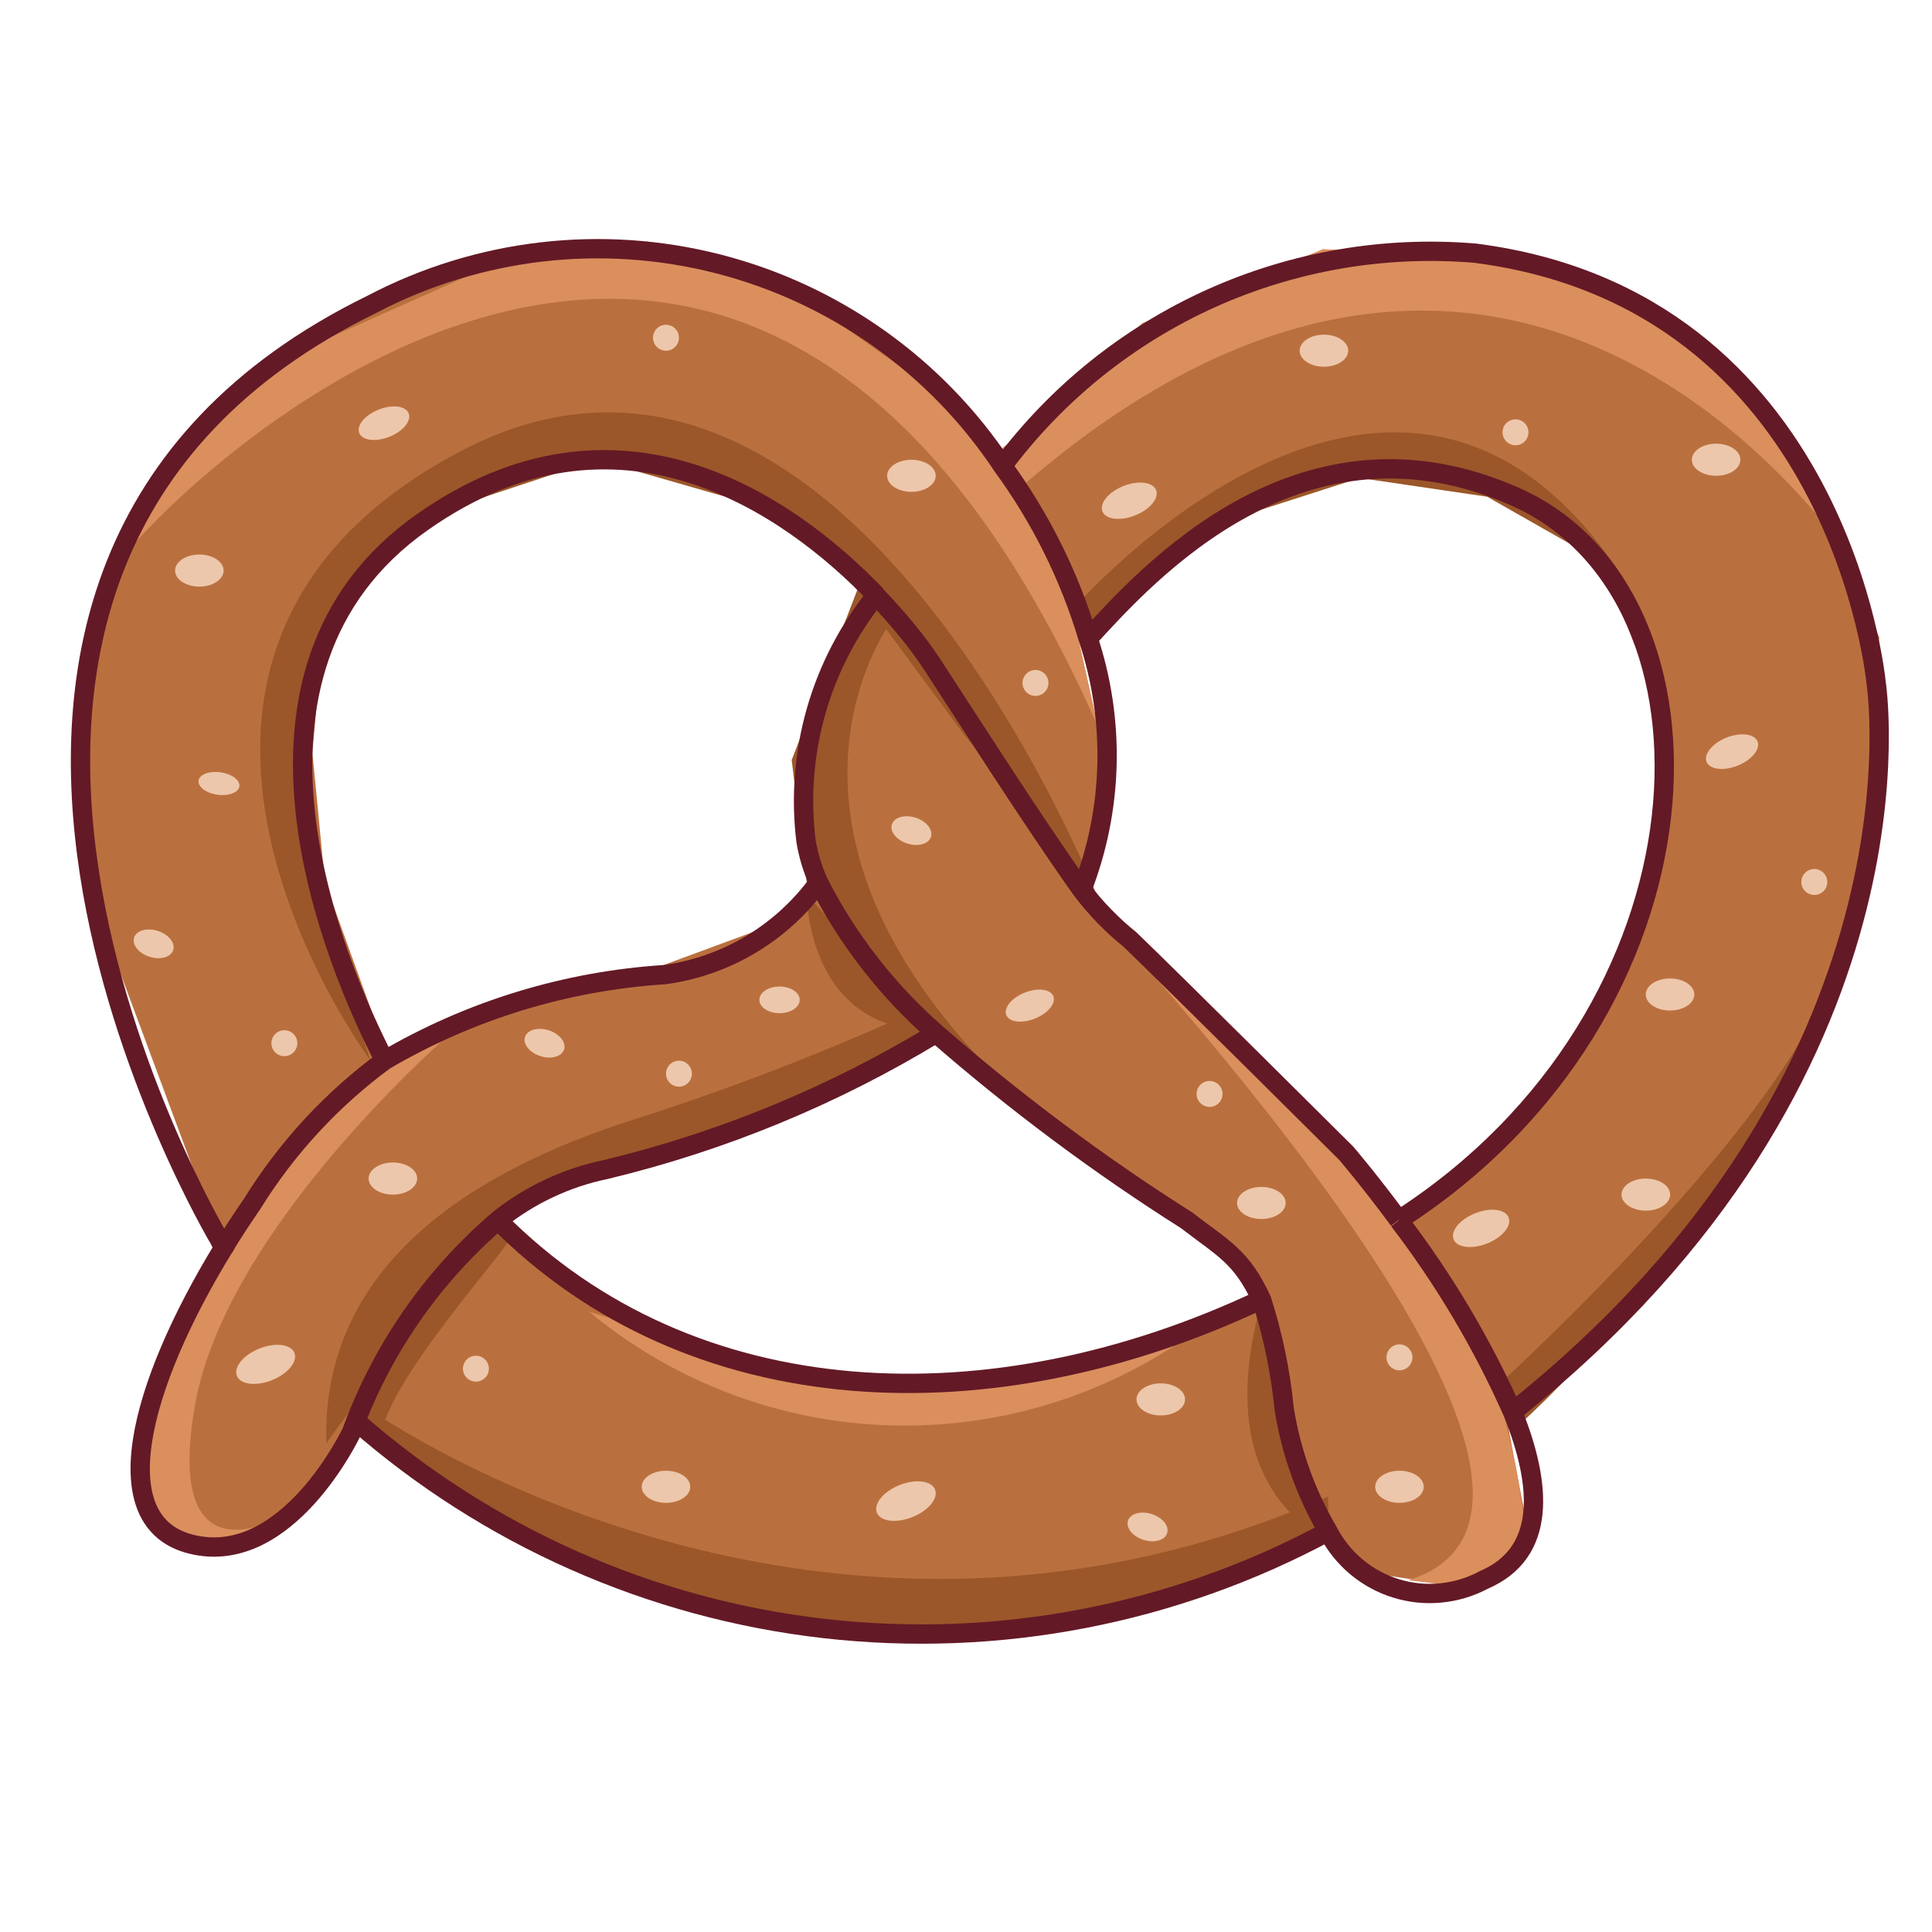 <svg width="40" height="40" viewBox="0 0 40 40" fill="none" xmlns="http://www.w3.org/2000/svg">
<path d="M2.908 30.168L4.404 26.207L6.266 23.527L8.601 21.566L12.83 20.315L16.191 19.074L16.946 18.261L19.547 21.541L16.78 22.751L10.788 24.635L8.556 27.188C7.921 28.216 7.351 29.283 6.849 30.382C6.894 30.617 5.43 31.587 5.344 31.808C5.259 32.03 3.417 31.919 3.405 31.808C3.213 31.435 3 31.072 2.769 30.722L2.908 30.168Z" fill="#BA703E"/>
<path d="M18.102 12.447C18.102 12.447 16.861 14.222 16.946 14.526C16.919 15.505 16.837 16.482 16.701 17.452L17.632 19.37L19.845 21.783L25.896 26.472L26.538 28.818L27.238 31.236L28.3 32.555L30.201 32.849L31.636 31.709L31.048 28.606C31.048 28.606 28.601 24.758 28.484 24.609C28.368 24.46 25.77 21.581 25.77 21.581L21.922 17.759L18.102 12.447Z" fill="#BA703E"/>
<path d="M22.264 18.585L22.915 15.883L22.011 11.812L19.854 8.296L16.408 6.016L13.402 5L9.349 5.636L5.563 7.602L2.955 10.529L1.792 13.981V18.261L4.54 25.659L8.029 21.865L6.727 18.261L6.368 14.555L7.253 12.321L9.27 10.373L12.598 9.348C12.598 9.348 15.092 9.986 15.284 10.014C15.477 10.041 18.102 12.477 18.102 12.477L22.264 18.585Z" fill="#BA703E"/>
<path d="M20.873 9.518C21.816 8.775 22.702 7.962 23.524 7.087L27.387 5.161L32.395 5.653L35.653 7.584C35.653 7.584 37.51 10.03 37.557 10.107C37.603 10.183 38.907 13.196 38.907 13.196C38.907 13.196 38.715 17.527 38.68 17.714C38.646 17.902 37.439 21.954 37.439 21.954L34.3 26.422L31.485 29.231L28.962 25.262L32.066 22.647C32.066 22.647 34.197 18.711 34.197 18.583C34.197 18.456 34.455 14.886 34.455 14.886L33.145 11.59L30.488 9.82L27.497 9.706L24.43 11.39L22.579 13.388L20.873 9.518Z" fill="#BA703E"/>
<path d="M10.448 25.401L12.203 26.953C12.203 26.953 15.883 28.325 15.956 28.34C17.144 28.543 18.343 28.674 19.547 28.733C19.71 28.613 22.915 28.084 22.915 28.084C22.915 28.084 25.755 26.959 25.892 26.953C26.244 27.677 26.538 28.429 26.77 29.2L27.665 31.391C27.665 31.391 25.573 32.562 25.517 32.583C25.462 32.603 21.876 33.386 21.876 33.386C21.876 33.386 18.248 33.796 17.997 33.781C16.322 33.612 14.658 33.343 13.016 32.975C12.975 32.789 9.042 30.78 8.837 30.629C8.632 30.479 7.67 29.42 7.67 29.42V28.983C7.67 28.983 9.259 26.163 9.36 26.159C9.461 26.154 10.272 25.007 10.384 25.099C10.496 25.191 10.448 25.401 10.448 25.401Z" fill="#BA703E"/>
<path d="M22.728 18.585C22.728 18.585 17.452 5.096 9.47 9.376C1.488 13.655 7.669 21.955 7.669 21.955L6.272 17.766L6.707 12.892L8.86 10.678L12.353 9.52L16.004 10.567L17.598 12.012L19.961 15.213L22.728 18.585Z" fill="#9B5729"/>
<path d="M16.701 18.526C16.701 18.526 16.701 21.355 19.309 21.33L16.701 18.526Z" fill="#9B5729"/>
<path d="M10.522 25.659C10.82 25.521 7.779 28.801 7.884 29.878L7.388 29.38L8.717 26.758L10.387 25.099L10.522 25.659Z" fill="#9B5729"/>
<path d="M27.497 31.936C27.254 31.714 25.049 30.803 26.115 26.953L26.736 30.044L27.497 31.936Z" fill="#9B5729"/>
<path d="M22.208 12.616C22.208 12.616 28.965 4.811 33.617 11.98L32.7 11.37L30.79 10.284L28.152 9.896L24.774 10.982L22.579 13.389L22.208 12.616Z" fill="#9B5729"/>
<path d="M22.208 18.261C22.053 18.299 34.506 31.071 29.155 32.718L30.497 32.881L31.645 31.936L31.383 30.361L30.793 27.755L28.245 24.031L24.079 19.933L22.208 18.261Z" fill="#DB8F5D"/>
<path d="M2.336 11.846C2.213 11.526 14.935 -2.609 22.728 15.038L22.011 11.812L19.547 8.231L16.408 6.016L14.057 5.222H10.788L6.266 7.238L3.814 9.278L2.336 11.846Z" fill="#DB8F5D"/>
<path d="M38.053 11.169C38.066 11.376 31.366 1.146 21.087 10.13L20.433 9.518L22.065 8.277L23.648 6.69L27.387 5.161L30.543 5.242L33.063 5.748L34.801 6.871L36.382 8.541L38.053 11.169Z" fill="#DB8F5D"/>
<path d="M12.203 27.161C13.918 28.582 16.05 29.405 18.275 29.505C20.501 29.605 22.698 28.976 24.534 27.715C24.534 27.715 22.712 28.308 22.529 28.336C22.346 28.364 18.367 28.634 18.367 28.634L15.787 28.263L12.203 27.161Z" fill="#DB8F5D"/>
<path d="M7.476 29.067C7.476 29.067 16.698 35.731 27.493 30.983L27.522 31.75C27.522 31.75 25.826 32.435 25.67 32.508C25.513 32.581 22.524 33.607 22.524 33.607L17.593 33.806L13.314 32.975L10.303 31.579L8.218 30.167L7.378 29.524L7.476 29.067Z" fill="#9B5729"/>
<path d="M18.526 12.755C18.526 12.755 13.568 19.013 25.947 26.241L19.409 21.601L16.701 18.261L16.391 15.736L17.776 12.146L18.526 12.755Z" fill="#9B5729"/>
<path d="M18.367 21.192C16.639 21.954 14.87 22.623 13.07 23.195C9.967 24.191 6.644 26.092 6.756 29.878L8.525 27.489L10.387 25.099L13.075 23.971L16.148 22.951L19.314 21.33L18.592 20.59L18.367 21.192Z" fill="#9B5729"/>
<path d="M9.399 21.33C9.399 21.33 4.706 25.355 4.042 29.067C3.378 32.778 5.729 31.436 5.729 31.436C5.384 31.669 5.015 31.865 4.629 32.021C4.484 32.001 3.405 31.816 3.405 31.816L2.908 30.168L3.448 28.122L5.391 24.678L7.388 22.39L9.399 21.33Z" fill="#DB8F5D"/>
<path d="M31.057 28.641C31.057 28.641 37.836 22.461 38.054 19.533C38.054 19.533 36.829 22.863 36.803 23.111C36.777 23.359 33.59 26.911 33.617 27.161C32.958 28.011 32.224 28.801 31.426 29.523L31.057 28.641Z" fill="#9B5729"/>
<path d="M20.752 9.652C21.875 8.145 23.363 6.949 25.076 6.177C26.789 5.406 28.671 5.084 30.544 5.242C38.103 6.213 38.842 14.127 38.842 14.127C38.842 14.127 40.12 22.227 31.316 29.23" stroke="#641926" stroke-width="0.4" stroke-miterlimit="10"/>
<path d="M7.368 29.42C10.089 31.81 13.476 33.31 17.074 33.718C20.672 34.127 24.31 33.425 27.498 31.707" stroke="#641926" stroke-width="0.4" stroke-miterlimit="10"/>
<path d="M4.629 25.836C4.815 25.526 5.011 25.229 5.219 24.927C5.935 23.77 6.866 22.762 7.962 21.955C9.732 20.916 11.721 20.308 13.77 20.178C14.402 20.09 15.011 19.875 15.558 19.546C16.105 19.216 16.58 18.78 16.954 18.262" stroke="#641926" stroke-width="0.4" stroke-miterlimit="10"/>
<path d="M22.397 18.424C23.048 16.758 23.094 14.916 22.529 13.219C22.147 11.937 21.548 10.73 20.759 9.65C19.382 7.574 17.284 6.083 14.871 5.464C12.459 4.846 9.902 5.144 7.697 6.302C-3.685 11.869 4.54 25.659 4.54 25.659C4.57 25.718 4.598 25.777 4.629 25.836C2.854 28.739 2.152 31.523 3.959 31.971C5.952 32.469 7.282 29.644 7.282 29.644C7.282 29.644 7.31 29.561 7.368 29.417C7.994 27.811 9.007 26.383 10.316 25.26C10.965 24.74 11.729 24.381 12.544 24.213C14.956 23.632 17.264 22.68 19.384 21.39" stroke="#641926" stroke-width="0.4" stroke-miterlimit="10"/>
<path d="M10.308 25.263C14.321 29.312 20.538 29.544 26.115 26.905" stroke="#641926" stroke-width="0.4" stroke-miterlimit="10"/>
<path d="M22.529 13.219C23.753 11.885 26.944 8.313 31.384 10.29C35.943 12.321 35.666 20.954 28.959 25.259" stroke="#641926" stroke-width="0.4" stroke-miterlimit="10"/>
<path d="M7.962 21.955C6.95 19.988 4.331 13.905 8.75 10.806C12.784 7.971 16.321 10.429 18.138 12.321" stroke="#641926" stroke-width="0.4" stroke-miterlimit="10"/>
<path d="M28.959 25.259C28.346 24.429 27.873 23.878 27.873 23.878C27.873 23.878 24.276 20.297 23.39 19.448C23.018 19.149 22.684 18.805 22.397 18.424C21.399 17.027 19.888 14.655 19.309 13.769C19.146 13.521 18.97 13.283 18.782 13.055C18.6 12.833 18.386 12.589 18.138 12.329C17.567 13.037 17.144 13.854 16.895 14.729C16.646 15.605 16.576 16.521 16.689 17.424C16.739 17.715 16.826 17.999 16.946 18.268C17.552 19.457 18.379 20.519 19.384 21.397C21.011 22.817 22.745 24.111 24.57 25.267C25.328 25.853 25.702 26.008 26.121 26.913C26.355 27.645 26.512 28.401 26.587 29.166C26.73 30.065 27.04 30.93 27.501 31.715C27.645 31.994 27.844 32.24 28.084 32.441C28.325 32.642 28.604 32.794 28.903 32.886C29.203 32.979 29.518 33.011 29.83 32.98C30.142 32.95 30.446 32.858 30.722 32.71C32.018 32.153 31.931 30.759 31.319 29.24C30.692 27.828 29.901 26.494 28.962 25.267" stroke="#641926" stroke-width="0.4" stroke-miterlimit="10"/>
<path d="M4.956 16.281C4.974 16.153 4.799 16.022 4.566 15.99C4.332 15.957 4.129 16.034 4.111 16.162C4.093 16.29 4.267 16.421 4.501 16.454C4.734 16.486 4.938 16.409 4.956 16.281Z" fill="#EDC7AB"/>
<path d="M8.061 9.043C8.344 8.931 8.523 8.714 8.461 8.558C8.399 8.403 8.12 8.368 7.838 8.481C7.555 8.593 7.376 8.81 7.438 8.965C7.499 9.121 7.779 9.155 8.061 9.043Z" fill="#EDC7AB"/>
<path d="M23.501 10.671C23.807 10.549 24.002 10.314 23.935 10.146C23.868 9.978 23.565 9.941 23.259 10.063C22.952 10.185 22.758 10.42 22.825 10.588C22.892 10.756 23.194 10.793 23.501 10.671Z" fill="#EDC7AB"/>
<path d="M18.888 31.41C19.221 31.278 19.432 31.022 19.359 30.839C19.286 30.656 18.957 30.614 18.624 30.747C18.292 30.879 18.081 31.135 18.154 31.318C18.227 31.501 18.555 31.543 18.888 31.41Z" fill="#EDC7AB"/>
<path d="M30.789 25.745C31.104 25.62 31.303 25.379 31.234 25.206C31.166 25.033 30.855 24.994 30.541 25.12C30.226 25.245 30.027 25.486 30.095 25.659C30.164 25.832 30.475 25.87 30.789 25.745Z" fill="#EDC7AB"/>
<path d="M5.631 28.575C5.959 28.443 6.167 28.19 6.095 28.009C6.022 27.829 5.697 27.789 5.369 27.921C5.04 28.052 4.833 28.305 4.905 28.486C4.977 28.666 5.302 28.706 5.631 28.575Z" fill="#EDC7AB"/>
<path d="M21.428 21.088C21.697 20.98 21.867 20.773 21.808 20.625C21.748 20.477 21.483 20.444 21.214 20.552C20.945 20.66 20.775 20.867 20.834 21.015C20.893 21.163 21.16 21.196 21.428 21.088Z" fill="#EDC7AB"/>
<path d="M35.976 15.851C36.267 15.735 36.452 15.511 36.388 15.351C36.324 15.191 36.036 15.156 35.745 15.272C35.453 15.389 35.269 15.613 35.333 15.773C35.397 15.933 35.685 15.968 35.976 15.851Z" fill="#EDC7AB"/>
<path d="M4.128 12.145C4.405 12.145 4.63 11.997 4.63 11.813C4.63 11.63 4.405 11.481 4.128 11.481C3.85 11.481 3.625 11.63 3.625 11.813C3.625 11.997 3.85 12.145 4.128 12.145Z" fill="#EDC7AB"/>
<path d="M35.531 9.85C35.808 9.85 36.033 9.702 36.033 9.518C36.033 9.335 35.808 9.186 35.531 9.186C35.253 9.186 35.028 9.335 35.028 9.518C35.028 9.702 35.253 9.85 35.531 9.85Z" fill="#EDC7AB"/>
<path d="M27.411 7.593C27.688 7.593 27.913 7.444 27.913 7.261C27.913 7.077 27.688 6.929 27.411 6.929C27.133 6.929 26.908 7.077 26.908 7.261C26.908 7.444 27.133 7.593 27.411 7.593Z" fill="#EDC7AB"/>
<path d="M34.576 20.922C34.854 20.922 35.079 20.773 35.079 20.59C35.079 20.406 34.854 20.258 34.576 20.258C34.299 20.258 34.074 20.406 34.074 20.59C34.074 20.773 34.299 20.922 34.576 20.922Z" fill="#EDC7AB"/>
<path d="M24.033 29.305C24.31 29.305 24.535 29.157 24.535 28.973C24.535 28.79 24.31 28.641 24.033 28.641C23.755 28.641 23.53 28.79 23.53 28.973C23.53 29.157 23.755 29.305 24.033 29.305Z" fill="#EDC7AB"/>
<path d="M26.115 25.238C26.393 25.238 26.618 25.09 26.618 24.906C26.618 24.723 26.393 24.574 26.115 24.574C25.837 24.574 25.612 24.723 25.612 24.906C25.612 25.09 25.837 25.238 26.115 25.238Z" fill="#EDC7AB"/>
<path d="M18.87 10.183C19.148 10.183 19.373 10.034 19.373 9.851C19.373 9.667 19.148 9.519 18.87 9.519C18.593 9.519 18.367 9.667 18.367 9.851C18.367 10.034 18.593 10.183 18.87 10.183Z" fill="#EDC7AB"/>
<path d="M13.789 31.115C14.066 31.115 14.291 30.966 14.291 30.782C14.291 30.599 14.066 30.45 13.789 30.45C13.511 30.45 13.286 30.599 13.286 30.782C13.286 30.966 13.511 31.115 13.789 31.115Z" fill="#EDC7AB"/>
<path d="M28.975 31.115C29.252 31.115 29.477 30.966 29.477 30.782C29.477 30.599 29.252 30.45 28.975 30.45C28.697 30.45 28.472 30.599 28.472 30.782C28.472 30.966 28.697 31.115 28.975 31.115Z" fill="#EDC7AB"/>
<path d="M34.075 25.065C34.353 25.065 34.578 24.916 34.578 24.733C34.578 24.549 34.353 24.401 34.075 24.401C33.798 24.401 33.572 24.549 33.572 24.733C33.572 24.916 33.798 25.065 34.075 25.065Z" fill="#EDC7AB"/>
<path d="M8.134 24.733C8.412 24.733 8.637 24.584 8.637 24.4C8.637 24.217 8.412 24.068 8.134 24.068C7.857 24.068 7.632 24.217 7.632 24.4C7.632 24.584 7.857 24.733 8.134 24.733Z" fill="#EDC7AB"/>
<path d="M16.139 20.977C16.37 20.977 16.557 20.854 16.557 20.701C16.557 20.549 16.37 20.425 16.139 20.425C15.909 20.425 15.722 20.549 15.722 20.701C15.722 20.854 15.909 20.977 16.139 20.977Z" fill="#EDC7AB"/>
<path d="M3.586 19.67C3.633 19.522 3.49 19.345 3.266 19.273C3.042 19.202 2.823 19.265 2.776 19.412C2.729 19.56 2.872 19.738 3.096 19.809C3.32 19.88 3.539 19.818 3.586 19.67Z" fill="#EDC7AB"/>
<path d="M24.164 31.742C24.211 31.594 24.068 31.417 23.844 31.346C23.62 31.275 23.401 31.337 23.354 31.485C23.307 31.633 23.45 31.81 23.674 31.881C23.898 31.952 24.117 31.89 24.164 31.742Z" fill="#EDC7AB"/>
<path d="M11.679 21.727C11.726 21.58 11.583 21.402 11.359 21.331C11.135 21.26 10.916 21.322 10.869 21.47C10.822 21.618 10.965 21.795 11.189 21.866C11.413 21.938 11.632 21.875 11.679 21.727Z" fill="#EDC7AB"/>
<path d="M19.275 17.326C19.322 17.178 19.179 17 18.955 16.929C18.731 16.858 18.512 16.92 18.465 17.068C18.418 17.216 18.561 17.393 18.785 17.465C19.009 17.536 19.228 17.473 19.275 17.326Z" fill="#EDC7AB"/>
<path d="M13.789 7.261C13.937 7.261 14.057 7.141 14.057 6.992C14.057 6.844 13.937 6.724 13.789 6.724C13.64 6.724 13.52 6.844 13.52 6.992C13.52 7.141 13.64 7.261 13.789 7.261Z" fill="#EDC7AB"/>
<path d="M5.887 21.867C6.036 21.867 6.156 21.747 6.156 21.598C6.156 21.45 6.036 21.33 5.887 21.33C5.739 21.33 5.619 21.45 5.619 21.598C5.619 21.747 5.739 21.867 5.887 21.867Z" fill="#EDC7AB"/>
<path d="M31.377 9.219C31.525 9.219 31.645 9.099 31.645 8.951C31.645 8.802 31.525 8.682 31.377 8.682C31.229 8.682 31.108 8.802 31.108 8.951C31.108 9.099 31.229 9.219 31.377 9.219Z" fill="#EDC7AB"/>
<path d="M9.853 28.605C10.002 28.605 10.122 28.485 10.122 28.337C10.122 28.189 10.002 28.069 9.853 28.069C9.705 28.069 9.585 28.189 9.585 28.337C9.585 28.485 9.705 28.605 9.853 28.605Z" fill="#EDC7AB"/>
<path d="M28.975 28.371C29.123 28.371 29.243 28.251 29.243 28.103C29.243 27.955 29.123 27.834 28.975 27.834C28.826 27.834 28.706 27.955 28.706 28.103C28.706 28.251 28.826 28.371 28.975 28.371Z" fill="#EDC7AB"/>
<path d="M25.043 22.917C25.191 22.917 25.311 22.797 25.311 22.649C25.311 22.501 25.191 22.38 25.043 22.38C24.895 22.38 24.774 22.501 24.774 22.649C24.774 22.797 24.895 22.917 25.043 22.917Z" fill="#EDC7AB"/>
<path d="M37.563 18.529C37.712 18.529 37.832 18.409 37.832 18.261C37.832 18.112 37.712 17.992 37.563 17.992C37.415 17.992 37.295 18.112 37.295 18.261C37.295 18.409 37.415 18.529 37.563 18.529Z" fill="#EDC7AB"/>
<path d="M21.438 14.408C21.587 14.408 21.707 14.287 21.707 14.139C21.707 13.991 21.587 13.871 21.438 13.871C21.29 13.871 21.17 13.991 21.17 14.139C21.17 14.287 21.29 14.408 21.438 14.408Z" fill="#EDC7AB"/>
<path d="M14.057 22.498C14.205 22.498 14.325 22.378 14.325 22.23C14.325 22.081 14.205 21.961 14.057 21.961C13.909 21.961 13.789 22.081 13.789 22.23C13.789 22.378 13.909 22.498 14.057 22.498Z" fill="#EDC7AB"/>
</svg>
